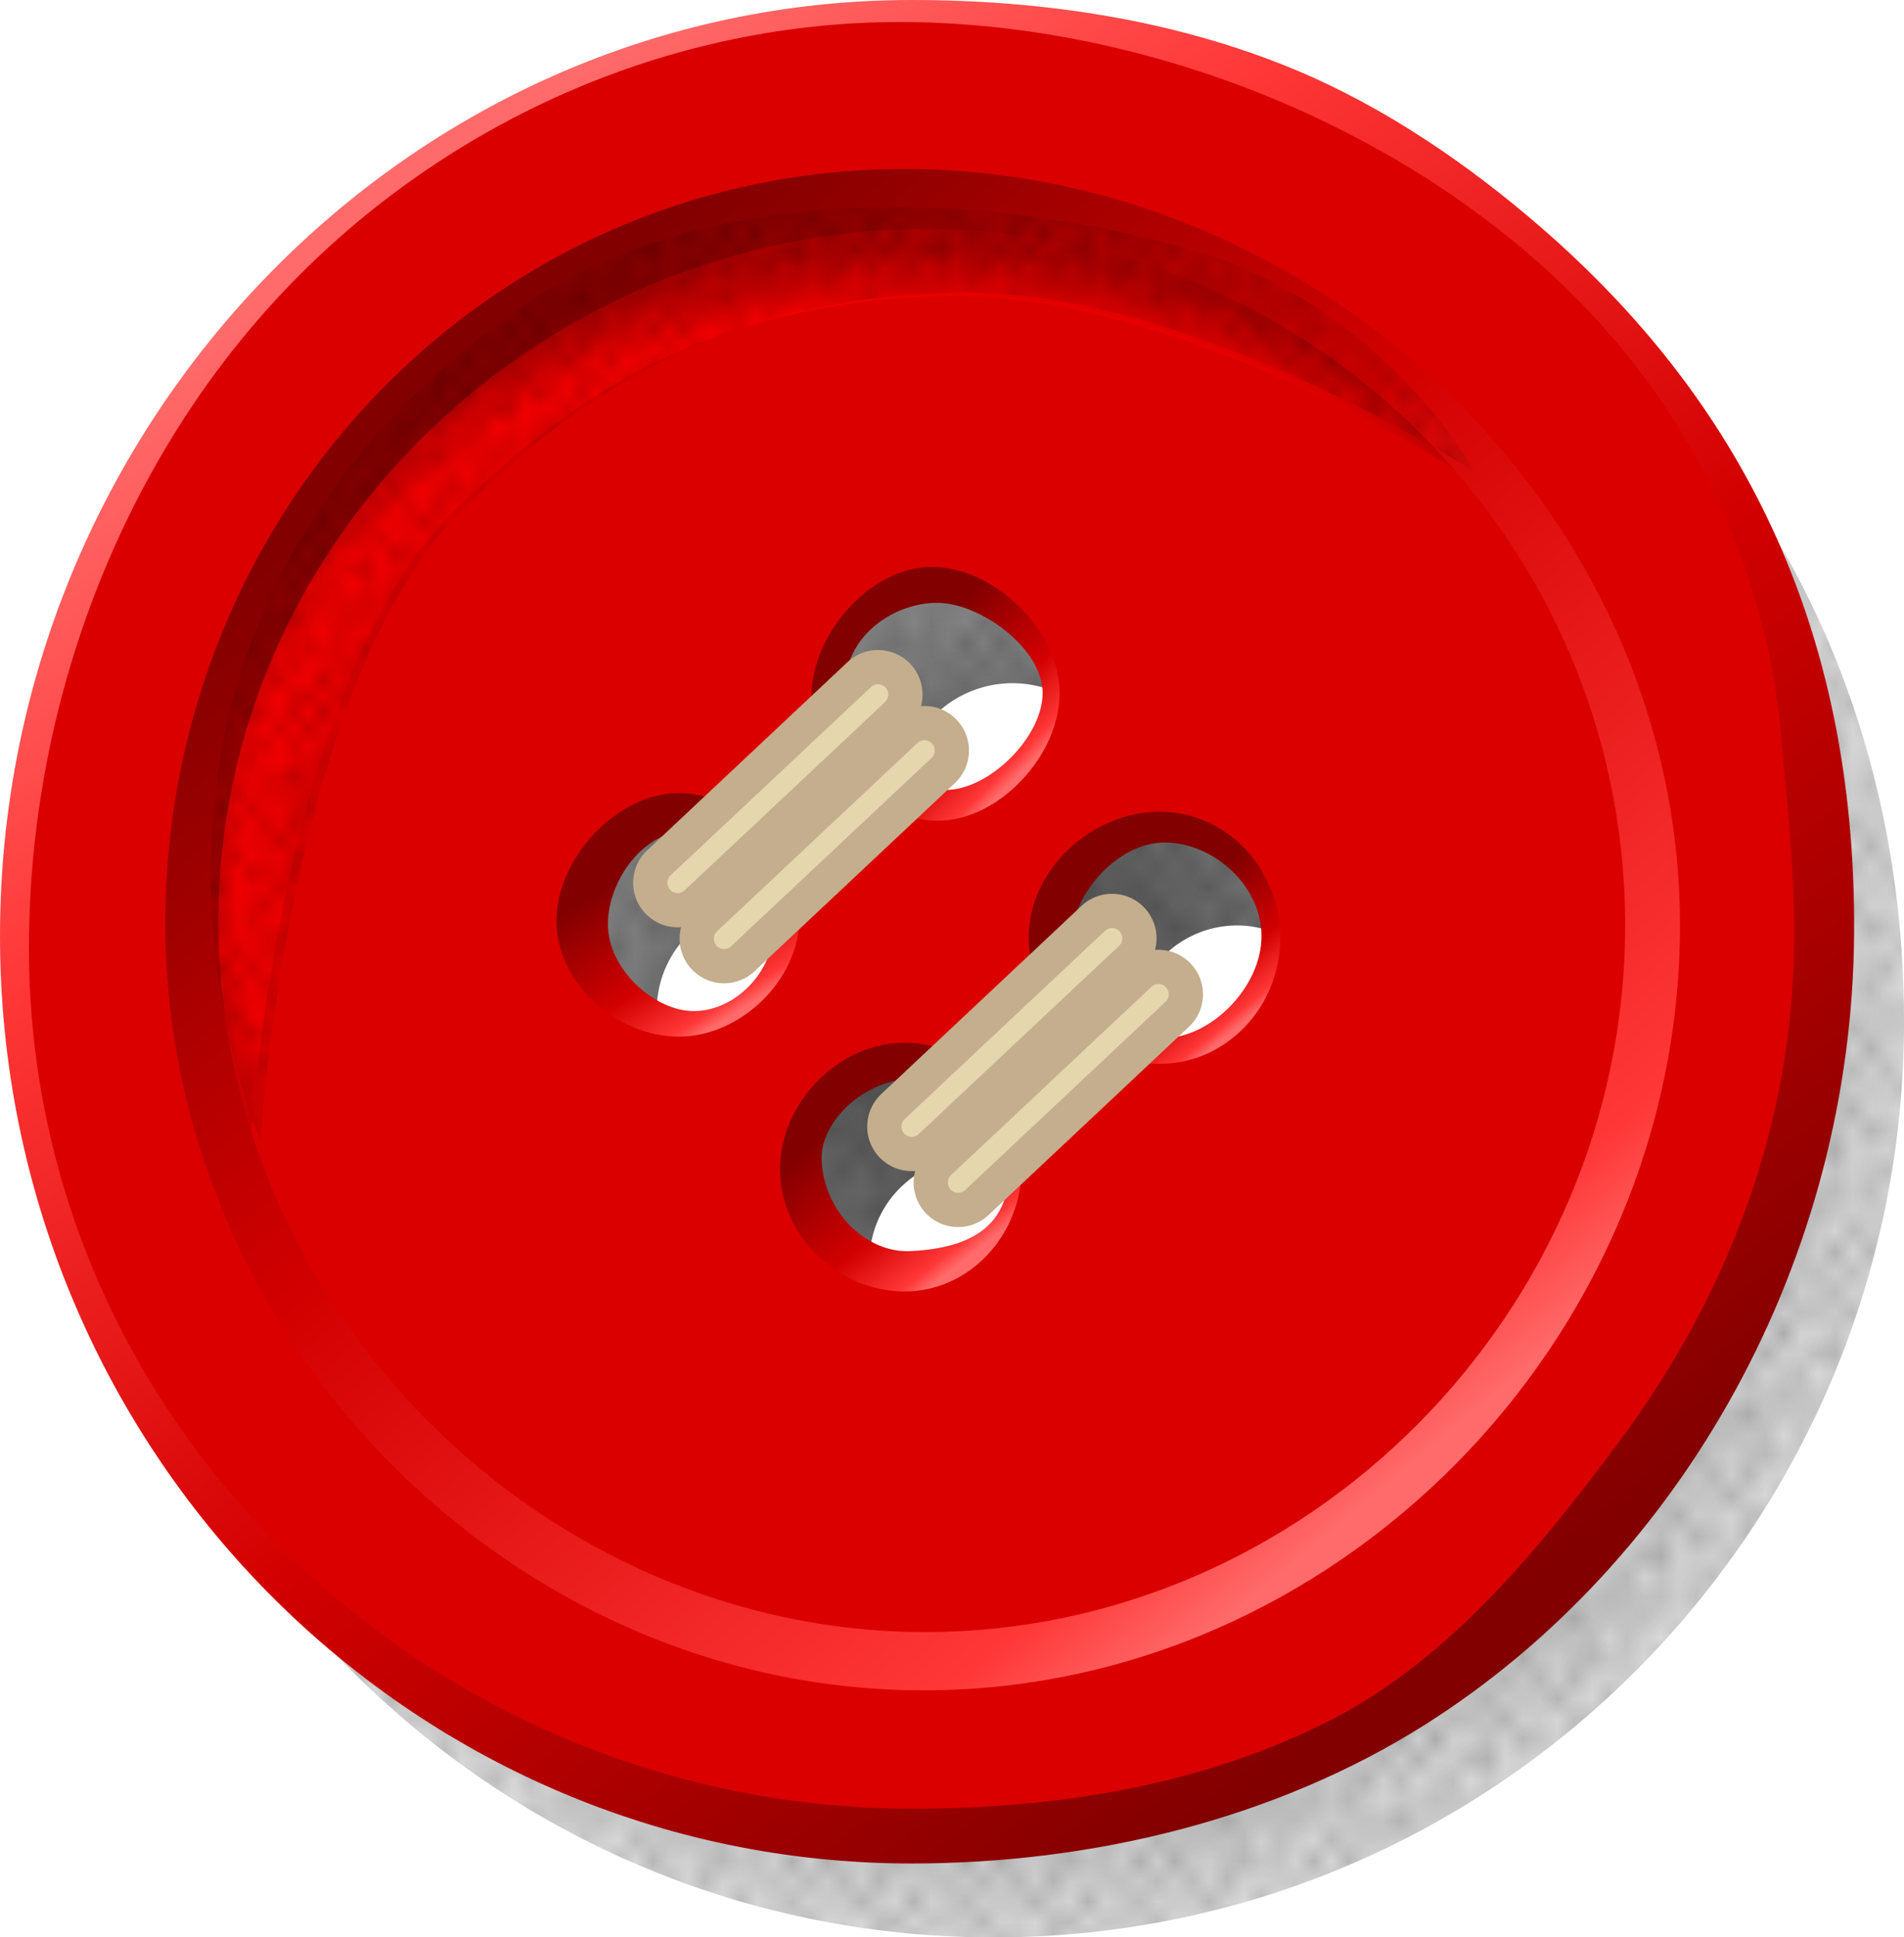 <?xml version="1.0" encoding="UTF-8" standalone="no"?>
<svg
   xmlns:dc="http://purl.org/dc/elements/1.1/"
   xmlns:cc="http://creativecommons.org/ns#"
   xmlns:rdf="http://www.w3.org/1999/02/22-rdf-syntax-ns#"
   xmlns:svg="http://www.w3.org/2000/svg"
   xmlns="http://www.w3.org/2000/svg"
   xmlns:xlink="http://www.w3.org/1999/xlink"
   xmlns:sodipodi="http://sodipodi.sourceforge.net/DTD/sodipodi-0.dtd"
   xmlns:inkscape="http://www.inkscape.org/namespaces/inkscape"
   width="84.652mm"
   height="86.091mm"
   viewBox="0 0 299.948 305.047"
   id="svg2"
   version="1.1"
   inkscape:version="1.0.2-2 (e86c870879, 2021-01-15)"
   sodipodi:docname="button.svg">
  <title
     id="title4136">button - coloured</title>
  <defs
     id="defs4">
    <linearGradient
       inkscape:collect="always"
       id="linearGradient6311">
      <stop
         style="stop-color:#000000;stop-opacity:0.75"
         offset="0"
         id="stop6313" />
      <stop
         style="stop-color:#000000;stop-opacity:0.144"
         offset="1"
         id="stop6315" />
    </linearGradient>
    <linearGradient
       inkscape:collect="always"
       id="linearGradient6144">
      <stop
         style="stop-color:#d30000;stop-opacity:1;"
         offset="0"
         id="stop6146" />
      <stop
         id="stop6156"
         offset="0.785"
         style="stop-color:#db0000;stop-opacity:1" />
      <stop
         id="stop6154"
         offset="0.913"
         style="stop-color:#f60000;stop-opacity:1" />
      <stop
         style="stop-color:#ac0000;stop-opacity:1"
         offset="1"
         id="stop6148" />
    </linearGradient>
    <linearGradient
       inkscape:collect="always"
       id="linearGradient5957">
      <stop
         style="stop-color:#ff6b6b;stop-opacity:1"
         offset="0"
         id="stop5959" />
      <stop
         id="stop5961"
         offset="0.086"
         style="stop-color:#ff3737;stop-opacity:1" />
      <stop
         style="stop-color:#d30000;stop-opacity:1"
         offset="0.396"
         id="stop5963" />
      <stop
         style="stop-color:#820000;stop-opacity:1"
         offset="1"
         id="stop5965" />
    </linearGradient>
    <linearGradient
       id="linearGradient5939"
       inkscape:collect="always">
      <stop
         id="stop5941"
         offset="0"
         style="stop-color:#ff6b6b;stop-opacity:1" />
      <stop
         style="stop-color:#ff3737;stop-opacity:1"
         offset="0.088"
         id="stop5943" />
      <stop
         id="stop5945"
         offset="0.589"
         style="stop-color:#d30000;stop-opacity:1" />
      <stop
         id="stop5947"
         offset="1"
         style="stop-color:#820000;stop-opacity:1" />
    </linearGradient>
    <linearGradient
       inkscape:collect="always"
       id="linearGradient5919">
      <stop
         style="stop-color:#ff6b6b;stop-opacity:1"
         offset="0"
         id="stop5921" />
      <stop
         id="stop5927"
         offset="0.228"
         style="stop-color:#ff3737;stop-opacity:1" />
      <stop
         style="stop-color:#d30000;stop-opacity:1"
         offset="0.582"
         id="stop5929" />
      <stop
         style="stop-color:#820000;stop-opacity:1"
         offset="1"
         id="stop5923" />
    </linearGradient>
    <pattern
       inkscape:collect="always"
       xlink:href="#Polkadots-large"
       id="pattern5898"
       patternTransform="matrix(2.27,0,0,2.512,65.554,-5.168)" />
    <pattern
       inkscape:collect="always"
       xlink:href="#Polkadots-large"
       id="pattern5804"
       patternTransform="matrix(2.74,0,0,3.196,-264.844,-68.56)" />
    <pattern
       inkscape:stockid="Polka dots, large"
       id="Polkadots-large"
       patternTransform="translate(0,0) scale(10,10)"
       height="10"
       width="10"
       patternUnits="userSpaceOnUse"
       inkscape:collect="always">
      <circle
         id="circle5494"
         r="0.45"
         cy="0.810"
         cx="2.567"
         style="fill:black;stroke:none" />
      <circle
         id="circle5496"
         r="0.45"
         cy="2.33"
         cx="3.048"
         style="fill:black;stroke:none" />
      <circle
         id="circle5498"
         r="0.45"
         cy="2.415"
         cx="4.418"
         style="fill:black;stroke:none" />
      <circle
         id="circle5500"
         r="0.45"
         cy="3.029"
         cx="1.844"
         style="fill:black;stroke:none" />
      <circle
         id="circle5502"
         r="0.45"
         cy="1.363"
         cx="6.08"
         style="fill:black;stroke:none" />
      <circle
         id="circle5504"
         r="0.45"
         cy="4.413"
         cx="5.819"
         style="fill:black;stroke:none" />
      <circle
         id="circle5506"
         r="0.45"
         cy="4.048"
         cx="4.305"
         style="fill:black;stroke:none" />
      <circle
         id="circle5508"
         r="0.45"
         cy="3.045"
         cx="5.541"
         style="fill:black;stroke:none" />
      <circle
         id="circle5510"
         r="0.45"
         cy="5.527"
         cx="4.785"
         style="fill:black;stroke:none" />
      <circle
         id="circle5512"
         r="0.45"
         cy="5.184"
         cx="2.667"
         style="fill:black;stroke:none" />
      <circle
         id="circle5514"
         r="0.45"
         cy="1.448"
         cx="7.965"
         style="fill:black;stroke:none" />
      <circle
         id="circle5516"
         r="0.45"
         cy="5.049"
         cx="7.047"
         style="fill:black;stroke:none" />
      <circle
         id="circle5518"
         r="0.45"
         cy="0.895"
         cx="4.340"
         style="fill:black;stroke:none" />
      <circle
         id="circle5520"
         r="0.45"
         cy="0.340"
         cx="7.125"
         style="fill:black;stroke:none" />
      <circle
         id="circle5522"
         r="0.45"
         cy="1.049"
         cx="9.553"
         style="fill:black;stroke:none" />
      <circle
         id="circle5524"
         r="0.45"
         cy="2.689"
         cx="7.006"
         style="fill:black;stroke:none" />
      <circle
         id="circle5526"
         r="0.45"
         cy="2.689"
         cx="8.909"
         style="fill:black;stroke:none" />
      <circle
         id="circle5528"
         r="0.45"
         cy="4.407"
         cx="9.315"
         style="fill:black;stroke:none" />
      <circle
         id="circle5530"
         r="0.45"
         cy="3.870"
         cx="7.820"
         style="fill:black;stroke:none" />
      <circle
         id="circle5532"
         r="0.45"
         cy="5.948"
         cx="8.270"
         style="fill:black;stroke:none" />
      <circle
         id="circle5534"
         r="0.45"
         cy="7.428"
         cx="7.973"
         style="fill:black;stroke:none" />
      <circle
         id="circle5536"
         r="0.45"
         cy="8.072"
         cx="9.342"
         style="fill:black;stroke:none" />
      <circle
         id="circle5538"
         r="0.45"
         cy="9.315"
         cx="8.206"
         style="fill:black;stroke:none" />
      <circle
         id="circle5540"
         r="0.45"
         cy="9.475"
         cx="9.682"
         style="fill:black;stroke:none" />
      <circle
         id="circle5542"
         r="0.45"
         cy="6.186"
         cx="9.688"
         style="fill:black;stroke:none" />
      <circle
         id="circle5544"
         r="0.45"
         cy="6.296"
         cx="3.379"
         style="fill:black;stroke:none" />
      <circle
         id="circle5546"
         r="0.45"
         cy="8.204"
         cx="2.871"
         style="fill:black;stroke:none" />
      <circle
         id="circle5548"
         r="0.45"
         cy="8.719"
         cx="4.59"
         style="fill:black;stroke:none" />
      <circle
         id="circle5550"
         r="0.45"
         cy="9.671"
         cx="3.181"
         style="fill:black;stroke:none" />
      <circle
         id="circle5552"
         r="0.45"
         cy="7.315"
         cx="5.734"
         style="fill:black;stroke:none" />
      <circle
         id="circle5554"
         r="0.45"
         cy="6.513"
         cx="6.707"
         style="fill:black;stroke:none" />
      <circle
         id="circle5556"
         r="0.45"
         cy="9.670"
         cx="5.730"
         style="fill:black;stroke:none" />
      <circle
         id="circle5558"
         r="0.45"
         cy="8.373"
         cx="6.535"
         style="fill:black;stroke:none" />
      <circle
         id="circle5560"
         r="0.45"
         cy="7.154"
         cx="4.37"
         style="fill:black;stroke:none" />
      <circle
         id="circle5562"
         r="0.45"
         cy="7.25"
         cx="0.622"
         style="fill:black;stroke:none" />
      <circle
         id="circle5564"
         r="0.45"
         cy="5.679"
         cx="0.831"
         style="fill:black;stroke:none" />
      <circle
         id="circle5566"
         r="0.45"
         cy="8.519"
         cx="1.257"
         style="fill:black;stroke:none" />
      <circle
         id="circle5568"
         r="0.45"
         cy="6.877"
         cx="1.989"
         style="fill:black;stroke:none" />
      <circle
         id="circle5570"
         r="0.45"
         cy="3.181"
         cx="0.374"
         style="fill:black;stroke:none" />
      <circle
         id="circle5572"
         r="0.45"
         cy="1.664"
         cx="1.166"
         style="fill:black;stroke:none" />
      <circle
         id="circle5574"
         r="0.45"
         cy="0.093"
         cx="1.151"
         style="fill:black;stroke:none" />
      <circle
         id="circle5576"
         r="0.45"
         cy="10.093"
         cx="1.151"
         style="fill:black;stroke:none" />
      <circle
         id="circle5578"
         r="0.45"
         cy="4.451"
         cx="1.302"
         style="fill:black;stroke:none" />
      <circle
         id="circle5580"
         r="0.45"
         cy="3.763"
         cx="3.047"
         style="fill:black;stroke:none" />
    </pattern>
    <linearGradient
       inkscape:collect="always"
       xlink:href="#linearGradient5919"
       id="linearGradient5925"
       x1="29.576"
       y1="9.143"
       x2="84.524"
       y2="83.893"
       gradientUnits="userSpaceOnUse"
       gradientTransform="matrix(3.044,0,0,3.044,63.939,-4.63)" />
    <linearGradient
       inkscape:collect="always"
       xlink:href="#linearGradient5939"
       id="linearGradient5937"
       x1="77.882"
       y1="77.786"
       x2="30.012"
       y2="20.786"
       gradientUnits="userSpaceOnUse"
       gradientTransform="matrix(3.044,0,0,3.044,63.939,-4.63)" />
    <linearGradient
       inkscape:collect="always"
       xlink:href="#linearGradient5957"
       id="linearGradient5955"
       x1="42.809"
       y1="54.645"
       x2="37.883"
       y2="46.895"
       gradientUnits="userSpaceOnUse"
       gradientTransform="matrix(3.044,0,0,3.044,63.939,-4.63)" />
    <linearGradient
       inkscape:collect="always"
       xlink:href="#linearGradient5957"
       id="linearGradient5973"
       x1="56.82"
       y1="42.525"
       x2="50.848"
       y2="36.587"
       gradientUnits="userSpaceOnUse"
       gradientTransform="matrix(3.044,0,0,3.044,63.939,-4.63)" />
    <linearGradient
       inkscape:collect="always"
       xlink:href="#linearGradient5957"
       id="linearGradient5981"
       x1="68.244"
       y1="55.58"
       x2="63.889"
       y2="50.33"
       gradientUnits="userSpaceOnUse"
       gradientTransform="matrix(3.044,0,0,3.044,63.939,-4.63)" />
    <linearGradient
       inkscape:collect="always"
       xlink:href="#linearGradient5957"
       id="linearGradient5989"
       x1="53.754"
       y1="67.94"
       x2="47.762"
       y2="60.378"
       gradientUnits="userSpaceOnUse"
       gradientTransform="matrix(3.044,0,0,3.044,63.939,-4.63)" />
    <radialGradient
       inkscape:collect="always"
       xlink:href="#linearGradient6144"
       id="radialGradient6152"
       cx="144.729"
       cy="97.861"
       fx="144.729"
       fy="97.861"
       r="32.711"
       gradientTransform="matrix(3.586,0.052,-0.045,3.102,-294.688,-166.153)"
       gradientUnits="userSpaceOnUse" />
    <radialGradient
       inkscape:collect="always"
       xlink:href="#linearGradient6311"
       id="radialGradient6317"
       cx="139.477"
       cy="91.804"
       fx="139.477"
       fy="91.804"
       r="47.104"
       gradientTransform="matrix(3.044,0,0,3.061,-193.232,-115.732)"
       gradientUnits="userSpaceOnUse" />
  </defs>
  <sodipodi:namedview
     id="base"
     pagecolor="#ffffff"
     bordercolor="#666666"
     borderopacity="1.0"
     inkscape:pageopacity="0.0"
     inkscape:pageshadow="2"
     inkscape:zoom="2"
     inkscape:cx="177.47699"
     inkscape:cy="154.87392"
     inkscape:document-units="mm"
     inkscape:current-layer="layer2"
     showgrid="false"
     inkscape:window-width="1920"
     inkscape:window-height="1017"
     inkscape:window-x="-8"
     inkscape:window-y="-8"
     inkscape:window-maximized="1"
     borderlayer="true"
     inkscape:snap-global="false"
     inkscape:document-rotation="0" />
  <g
     inkscape:groupmode="layer"
     id="layer2"
     inkscape:label="Ebene 2"
     transform="translate(-74.826,-4.359)">
    <path
       inkscape:connector-curvature="0"
       style="opacity:1;fill:url(#radialGradient6317);fill-opacity:1;stroke:none;stroke-width:1.079;stroke-linecap:round;stroke-linejoin:bevel;stroke-miterlimit:4;stroke-dasharray:none;stroke-dashoffset:0;stroke-opacity:1"
       d="m 231.372,21.073 c -79.197,0 -143.397,64.543 -143.397,144.164 0,79.621 64.2,144.17 143.397,144.17 79.197,0 143.403,-64.549 143.403,-144.17 0,-41.531 -15.548,-78.959 -43.5,-105.266 -25.636,-24.128 -62.015,-38.898 -99.903,-38.898 z m 2.955,90.859 a 17.19,16.942 0 0 1 17.189,16.94 17.19,16.942 0 0 1 -17.189,16.94 17.19,16.942 0 0 1 -17.19,-16.94 17.19,16.942 0 0 1 17.19,-16.94 z m -40.141,35.122 a 15.9,16.399 0 0 1 15.899,16.399 15.9,16.399 0 0 1 -15.899,16.399 15.9,16.399 0 0 1 -15.899,-16.399 15.9,16.399 0 0 1 15.899,-16.399 z m 75.501,3.021 a 16.715,17.281 0 0 1 16.714,17.279 16.715,17.281 0 0 1 -16.714,17.285 16.715,17.281 0 0 1 -16.714,-17.285 16.715,17.281 0 0 1 16.714,-17.279 z m -40.521,36.24 a 17.326,16.399 0 0 1 17.326,16.399 17.326,16.399 0 0 1 -17.326,16.399 17.326,16.399 0 0 1 -17.326,-16.399 17.326,16.399 0 0 1 17.326,-16.399 z"
       id="path4274-8-6" />
    <path
       inkscape:connector-curvature="0"
       style="opacity:0.304;fill:url(#pattern5804);fill-opacity:1;stroke:none;stroke-width:1.079;stroke-linecap:round;stroke-linejoin:bevel;stroke-miterlimit:4;stroke-dasharray:none;stroke-dashoffset:0;stroke-opacity:1"
       d="m 231.372,21.073 c -79.197,0 -143.397,64.543 -143.397,144.164 0,79.621 64.2,144.17 143.397,144.17 79.197,0 143.402,-64.549 143.402,-144.17 0,-41.531 -15.548,-78.959 -43.5,-105.266 C 305.638,35.843 269.259,21.073 231.372,21.073 Z m 2.955,90.859 a 17.19,16.942 0 0 1 17.189,16.94 17.19,16.942 0 0 1 -17.189,16.94 17.19,16.942 0 0 1 -17.19,-16.94 17.19,16.942 0 0 1 17.19,-16.94 z m -40.141,35.122 a 15.9,16.399 0 0 1 15.899,16.399 15.9,16.399 0 0 1 -15.899,16.399 15.9,16.399 0 0 1 -15.899,-16.399 15.9,16.399 0 0 1 15.899,-16.399 z m 75.501,3.021 a 16.715,17.281 0 0 1 16.714,17.279 16.715,17.281 0 0 1 -16.714,17.285 16.715,17.281 0 0 1 -16.714,-17.285 16.715,17.281 0 0 1 16.714,-17.279 z m -40.521,36.24 a 17.326,16.399 0 0 1 17.326,16.399 17.326,16.399 0 0 1 -17.326,16.399 17.326,16.399 0 0 1 -17.326,-16.399 17.326,16.399 0 0 1 17.326,-16.399 z"
       id="path4274-8" />
    <path
       style="opacity:1;fill:#db0000;fill-opacity:1;stroke:#bb0000;stroke-width:1.079;stroke-linecap:round;stroke-linejoin:bevel;stroke-miterlimit:4;stroke-dasharray:none;stroke-dashoffset:0;stroke-opacity:1"
       d="m 220.006,6.073 c -79.197,0 -143.397,64.543 -143.397,144.164 0,79.621 64.2,144.17 143.397,144.17 79.197,0 143.402,-64.549 143.402,-144.17 0,-41.531 -15.548,-78.959 -43.5,-105.266 C 294.273,20.843 257.894,6.073 220.006,6.073 Z m 2.955,90.859 a 17.19,16.942 0 0 1 17.19,16.94 17.19,16.942 0 0 1 -17.19,16.94 17.19,16.942 0 0 1 -17.19,-16.94 17.19,16.942 0 0 1 17.19,-16.94 z m -40.141,35.122 a 15.9,16.399 0 0 1 15.899,16.399 15.9,16.399 0 0 1 -15.899,16.399 15.9,16.399 0 0 1 -15.899,-16.399 15.9,16.399 0 0 1 15.899,-16.399 z m 75.501,3.021 a 16.715,17.281 0 0 1 16.714,17.279 16.715,17.281 0 0 1 -16.714,17.285 16.715,17.281 0 0 1 -16.714,-17.285 16.715,17.281 0 0 1 16.714,-17.279 z m -40.521,36.24 a 17.326,16.399 0 0 1 17.326,16.399 17.326,16.399 0 0 1 -17.326,16.399 17.326,16.399 0 0 1 -17.326,-16.399 17.326,16.399 0 0 1 17.326,-16.399 z"
       id="path4274" />
    <path
       style="color:#000000;font-style:normal;font-variant:normal;font-weight:normal;font-stretch:normal;font-size:medium;line-height:normal;font-family:sans-serif;text-indent:0;text-align:start;text-decoration:none;text-decoration-line:none;text-decoration-style:solid;text-decoration-color:#000000;letter-spacing:normal;word-spacing:normal;text-transform:none;writing-mode:lr-tb;direction:ltr;baseline-shift:baseline;text-anchor:start;white-space:normal;clip-rule:nonzero;display:inline;overflow:visible;visibility:visible;opacity:1;isolation:auto;mix-blend-mode:normal;color-interpolation:sRGB;color-interpolation-filters:linearRGB;solid-color:#000000;solid-opacity:1;fill:url(#linearGradient5925);fill-opacity:1;fill-rule:nonzero;stroke:none;stroke-width:8.629;stroke-linecap:round;stroke-linejoin:bevel;stroke-miterlimit:4;stroke-dasharray:none;stroke-dashoffset:0;stroke-opacity:1;color-rendering:auto;image-rendering:auto;shape-rendering:auto;text-rendering:auto;enable-background:accumulate"
       d="m 218.431,4.359 c -79.299,0 -143.605,66.824 -143.605,147.382 0,80.558 64.306,146.031 143.605,146.031 28.827,0 57.616,-7.152 80.879,-21.853 40.728,-25.74 67.32,-73.448 67.606,-124.72 C 367.188,102.638 348.754,67.154 317.498,40.086 306.156,30.264 292.975,21.201 278.749,15.296 259.864,7.458 239.139,4.359 218.431,4.359 Z m -1.9,3.469 c 45.648,0 95.396,23.026 120.374,60.214 9.862,14.683 16.826,33.229 18.423,51.435 0.965,10.994 2.147,20.902 2.147,31.992 0,30.092 -10.66,57.13 -27.513,79.797 -12.3,16.543 -26.536,34.085 -44.956,43.633 -20.061,10.398 -43.102,14.245 -66.575,14.245 -74.554,0 -139.043,-59.529 -139.043,-135.503 0,-37.26 13.697,-74.13 37.833,-100.924 25.078,-27.84 61.32,-44.889 99.31,-44.889 z"
       id="path4169"
       inkscape:connector-curvature="0"
       sodipodi:nodetypes="ssssssssssssssssss" />
    <path
       style="fill:url(#radialGradient6152);fill-opacity:1;fill-rule:evenodd;stroke:none;stroke-width:0.885;stroke-linecap:butt;stroke-linejoin:miter;stroke-miterlimit:4;stroke-dasharray:none;stroke-opacity:1"
       d="m 114.257,184.436 c 0,0 -33.669,-76.051 38.478,-129.427 29.129,-21.551 73.689,-20.703 108.17,-10.763 30.528,8.801 44.667,34.98 44.667,34.98 0,0 -44.625,-28.98 -81.531,-28.253 -39.269,0.774 -60.688,17.658 -77.226,33.366 -28.154,26.742 -32.559,100.098 -32.559,100.098 z"
       id="path5806-9"
       inkscape:connector-curvature="0"
       sodipodi:nodetypes="csscssc" />
    <path
       style="color:#000000;font-style:normal;font-variant:normal;font-weight:normal;font-stretch:normal;font-size:medium;line-height:normal;font-family:sans-serif;text-indent:0;text-align:start;text-decoration:none;text-decoration-line:none;text-decoration-style:solid;text-decoration-color:#000000;letter-spacing:normal;word-spacing:normal;text-transform:none;writing-mode:lr-tb;direction:ltr;baseline-shift:baseline;text-anchor:start;white-space:normal;clip-rule:nonzero;display:inline;overflow:visible;visibility:visible;opacity:1;isolation:auto;mix-blend-mode:normal;color-interpolation:sRGB;color-interpolation-filters:linearRGB;solid-color:#000000;solid-opacity:1;fill:url(#linearGradient5937);fill-opacity:1;fill-rule:nonzero;stroke:none;stroke-width:8.629;stroke-linecap:round;stroke-linejoin:bevel;stroke-miterlimit:4;stroke-dasharray:none;stroke-dashoffset:0;stroke-opacity:1;color-rendering:auto;image-rendering:auto;shape-rendering:auto;text-rendering:auto;enable-background:accumulate"
       d="m 217.323,30.964 c -64.885,0 -116.452,53.418 -116.452,118.82 0,65.402 54.553,120.727 119.438,120.727 64.885,0 119.173,-55.053 119.173,-120.455 0,-65.402 -57.274,-119.092 -122.159,-119.092 z m 3.529,9.442 c 60.18,0 109.996,48.87 109.996,109.65 0,60.78 -50.088,111.279 -110.268,111.279 -60.18,0 -111.354,-51.042 -111.354,-111.822 0,-60.78 51.445,-109.107 111.625,-109.107 z"
       id="path4169-1"
       inkscape:connector-curvature="0"
       sodipodi:nodetypes="ssssssssss" />
    <path
       style="color:#000000;font-style:normal;font-variant:normal;font-weight:normal;font-stretch:normal;font-size:medium;line-height:normal;font-family:sans-serif;text-indent:0;text-align:start;text-decoration:none;text-decoration-line:none;text-decoration-style:solid;text-decoration-color:#000000;letter-spacing:normal;word-spacing:normal;text-transform:none;writing-mode:lr-tb;direction:ltr;baseline-shift:baseline;text-anchor:start;white-space:normal;clip-rule:nonzero;display:inline;overflow:visible;visibility:visible;opacity:1;isolation:auto;mix-blend-mode:normal;color-interpolation:sRGB;color-interpolation-filters:linearRGB;solid-color:#000000;solid-opacity:1;fill:url(#linearGradient5955);fill-opacity:1;fill-rule:nonzero;stroke:none;stroke-width:5.393;stroke-linecap:round;stroke-linejoin:bevel;stroke-miterlimit:4;stroke-dasharray:none;stroke-dashoffset:0;stroke-opacity:1;color-rendering:auto;image-rendering:auto;shape-rendering:auto;text-rendering:auto;enable-background:accumulate"
       d="m 181.763,129.23 c -9.744,0 -19.276,10.268 -19.276,20.122 0,9.854 9.533,18.228 19.276,18.228 9.744,0 19.005,-8.917 19.005,-18.771 0,-9.854 -9.261,-19.579 -19.005,-19.579 z m 1.357,5.936 c 6.769,0 13.612,8.274 13.612,15.272 0,6.998 -6.307,13.415 -13.069,13.107 -5.955,-0.271 -13.069,-6.651 -13.069,-13.65 0,-6.998 5.757,-14.73 12.526,-14.73 z"
       id="path4169-4"
       inkscape:connector-curvature="0"
       sodipodi:nodetypes="ssssssssss" />
    <path
       style="color:#000000;font-style:normal;font-variant:normal;font-weight:normal;font-stretch:normal;font-size:medium;line-height:normal;font-family:sans-serif;text-indent:0;text-align:start;text-decoration:none;text-decoration-line:none;text-decoration-style:solid;text-decoration-color:#000000;letter-spacing:normal;word-spacing:normal;text-transform:none;writing-mode:lr-tb;direction:ltr;baseline-shift:baseline;text-anchor:start;white-space:normal;clip-rule:nonzero;display:inline;overflow:visible;visibility:visible;opacity:1;isolation:auto;mix-blend-mode:normal;color-interpolation:sRGB;color-interpolation-filters:linearRGB;solid-color:#000000;solid-opacity:1;fill:url(#linearGradient5973);fill-opacity:1;fill-rule:nonzero;stroke:none;stroke-width:5.393;stroke-linecap:round;stroke-linejoin:bevel;stroke-miterlimit:4;stroke-dasharray:none;stroke-dashoffset:0;stroke-opacity:1;color-rendering:auto;image-rendering:auto;shape-rendering:auto;text-rendering:auto;enable-background:accumulate"
       d="m 221.667,93.612 c -9.744,0 -18.999,10.54 -18.999,20.394 0,9.854 10.07,19.585 19.813,19.585 9.744,0 19.276,-10.274 19.276,-20.128 0,-9.854 -10.347,-19.851 -20.091,-19.851 z m 0.814,5.664 c 6.769,0 16.598,7.188 16.598,14.187 0,6.998 -8.472,15.278 -15.241,15.278 -6.769,0 -16.321,-4.208 -16.049,-15.821 0.202,-8.625 7.923,-13.644 14.692,-13.644 z"
       id="path4169-4-8"
       inkscape:connector-curvature="0"
       sodipodi:nodetypes="ssssssssss" />
    <path
       style="color:#000000;font-style:normal;font-variant:normal;font-weight:normal;font-stretch:normal;font-size:medium;line-height:normal;font-family:sans-serif;text-indent:0;text-align:start;text-decoration:none;text-decoration-line:none;text-decoration-style:solid;text-decoration-color:#000000;letter-spacing:normal;word-spacing:normal;text-transform:none;writing-mode:lr-tb;direction:ltr;baseline-shift:baseline;text-anchor:start;white-space:normal;clip-rule:nonzero;display:inline;overflow:visible;visibility:visible;opacity:1;isolation:auto;mix-blend-mode:normal;color-interpolation:sRGB;color-interpolation-filters:linearRGB;solid-color:#000000;solid-opacity:1;fill:url(#linearGradient5981);fill-opacity:1;fill-rule:nonzero;stroke:none;stroke-width:5.393;stroke-linecap:round;stroke-linejoin:bevel;stroke-miterlimit:4;stroke-dasharray:none;stroke-dashoffset:0;stroke-opacity:1;color-rendering:auto;image-rendering:auto;shape-rendering:auto;text-rendering:auto;enable-background:accumulate"
       d="m 257.507,132.161 c -10.539,0 -20.632,8.992 -20.632,19.853 0,10.861 10.092,19.853 20.632,19.853 10.539,0 19.003,-8.992 19.003,-19.853 0,-10.861 -8.464,-19.853 -19.003,-19.853 z m 0.814,4.85 c 7.473,0 15.239,6.641 15.239,14.732 0,8.091 -8.038,16.089 -15.51,16.089 -7.473,0 -14.696,-6.37 -14.696,-14.46 0,-8.091 7.495,-16.361 14.967,-16.361 z"
       id="path4169-4-6"
       inkscape:connector-curvature="0"
       sodipodi:nodetypes="ssssssssss" />
    <path
       style="color:#000000;font-style:normal;font-variant:normal;font-weight:normal;font-stretch:normal;font-size:medium;line-height:normal;font-family:sans-serif;text-indent:0;text-align:start;text-decoration:none;text-decoration-line:none;text-decoration-style:solid;text-decoration-color:#000000;letter-spacing:normal;word-spacing:normal;text-transform:none;writing-mode:lr-tb;direction:ltr;baseline-shift:baseline;text-anchor:start;white-space:normal;clip-rule:nonzero;display:inline;overflow:visible;visibility:visible;opacity:1;isolation:auto;mix-blend-mode:normal;color-interpolation:sRGB;color-interpolation-filters:linearRGB;solid-color:#000000;solid-opacity:1;fill:url(#linearGradient5989);fill-opacity:1;fill-rule:nonzero;stroke:none;stroke-width:5.393;stroke-linecap:round;stroke-linejoin:bevel;stroke-miterlimit:4;stroke-dasharray:none;stroke-dashoffset:0;stroke-opacity:1;color-rendering:auto;image-rendering:auto;shape-rendering:auto;text-rendering:auto;enable-background:accumulate"
       d="m 217.325,168.538 c -10.267,0 -19.614,9.283 -19.614,19.97 0,10.686 9.346,19.196 19.614,19.196 10.267,0 18.462,-8.893 18.462,-19.58 0,-10.686 -8.195,-19.586 -18.462,-19.586 z m 0,5.777 c 9.641,-0.96 16.524,5.652 16.524,13.617 0,7.965 -4.004,12.843 -15.565,13.419 -7.136,0.355 -13.759,-6.418 -14.029,-14.379 -0.192,-5.662 5.959,-11.949 13.069,-12.657 z"
       id="path4169-4-9"
       inkscape:connector-curvature="0"
       sodipodi:nodetypes="ssssssssss" />
    <path
       style="color:#000000;font-style:normal;font-variant:normal;font-weight:normal;font-stretch:normal;font-size:medium;line-height:normal;font-family:sans-serif;text-indent:0;text-align:start;text-decoration:none;text-decoration-line:none;text-decoration-style:solid;text-decoration-color:#000000;letter-spacing:normal;word-spacing:normal;text-transform:none;writing-mode:lr-tb;direction:ltr;baseline-shift:baseline;text-anchor:start;white-space:normal;clip-rule:nonzero;display:inline;overflow:visible;visibility:visible;opacity:1;isolation:auto;mix-blend-mode:normal;color-interpolation:sRGB;color-interpolation-filters:linearRGB;solid-color:#000000;solid-opacity:1;fill:#e5d6ae;fill-opacity:1;fill-rule:evenodd;stroke:#c4ae8d;stroke-width:5.393;stroke-linecap:round;stroke-linejoin:miter;stroke-miterlimit:4;stroke-dasharray:none;stroke-dashoffset:0;stroke-opacity:1;color-rendering:auto;image-rendering:auto;shape-rendering:auto;text-rendering:auto;enable-background:accumulate"
       d="m 213.151,109.406 a 4.315,4.315 0 0 0 -3.009,1.213 l -31.483,29.563 a 4.316,4.316 0 1 0 5.91,6.291 l 31.483,-29.563 a 4.315,4.315 0 0 0 -2.902,-7.504 z"
       id="path4237"
       inkscape:connector-curvature="0" />
    <path
       style="color:#000000;font-style:normal;font-variant:normal;font-weight:normal;font-stretch:normal;font-size:medium;line-height:normal;font-family:sans-serif;text-indent:0;text-align:start;text-decoration:none;text-decoration-line:none;text-decoration-style:solid;text-decoration-color:#000000;letter-spacing:normal;word-spacing:normal;text-transform:none;writing-mode:lr-tb;direction:ltr;baseline-shift:baseline;text-anchor:start;white-space:normal;clip-rule:nonzero;display:inline;overflow:visible;visibility:visible;opacity:1;isolation:auto;mix-blend-mode:normal;color-interpolation:sRGB;color-interpolation-filters:linearRGB;solid-color:#000000;solid-opacity:1;fill:#e5d6ae;fill-opacity:1;fill-rule:evenodd;stroke:#c4ae8d;stroke-width:5.393;stroke-linecap:round;stroke-linejoin:miter;stroke-miterlimit:4;stroke-dasharray:none;stroke-dashoffset:0;stroke-opacity:1;color-rendering:auto;image-rendering:auto;shape-rendering:auto;text-rendering:auto;enable-background:accumulate"
       d="m 220.466,118.219 a 4.315,4.315 0 0 0 -3.009,1.213 l -31.483,29.563 a 4.316,4.316 0 1 0 5.91,6.291 l 31.483,-29.563 a 4.315,4.315 0 0 0 -2.902,-7.504 z"
       id="path4237-8"
       inkscape:connector-curvature="0" />
    <path
       style="color:#000000;font-style:normal;font-variant:normal;font-weight:normal;font-stretch:normal;font-size:medium;line-height:normal;font-family:sans-serif;text-indent:0;text-align:start;text-decoration:none;text-decoration-line:none;text-decoration-style:solid;text-decoration-color:#000000;letter-spacing:normal;word-spacing:normal;text-transform:none;writing-mode:lr-tb;direction:ltr;baseline-shift:baseline;text-anchor:start;white-space:normal;clip-rule:nonzero;display:inline;overflow:visible;visibility:visible;opacity:1;isolation:auto;mix-blend-mode:normal;color-interpolation:sRGB;color-interpolation-filters:linearRGB;solid-color:#000000;solid-opacity:1;fill:#e5d6ae;fill-opacity:1;fill-rule:evenodd;stroke:#c4ae8d;stroke-width:5.393;stroke-linecap:round;stroke-linejoin:miter;stroke-miterlimit:4;stroke-dasharray:none;stroke-dashoffset:0;stroke-opacity:1;color-rendering:auto;image-rendering:auto;shape-rendering:auto;text-rendering:auto;enable-background:accumulate"
       d="m 250.018,147.791 a 4.315,4.315 0 0 0 -3.009,1.213 l -31.483,29.563 a 4.316,4.316 0 1 0 5.91,6.291 l 31.483,-29.563 a 4.315,4.315 0 0 0 -2.902,-7.504 z"
       id="path4237-9"
       inkscape:connector-curvature="0" />
    <path
       style="color:#000000;font-style:normal;font-variant:normal;font-weight:normal;font-stretch:normal;font-size:medium;line-height:normal;font-family:sans-serif;text-indent:0;text-align:start;text-decoration:none;text-decoration-line:none;text-decoration-style:solid;text-decoration-color:#000000;letter-spacing:normal;word-spacing:normal;text-transform:none;writing-mode:lr-tb;direction:ltr;baseline-shift:baseline;text-anchor:start;white-space:normal;clip-rule:nonzero;display:inline;overflow:visible;visibility:visible;opacity:1;isolation:auto;mix-blend-mode:normal;color-interpolation:sRGB;color-interpolation-filters:linearRGB;solid-color:#000000;solid-opacity:1;fill:#e5d6ae;fill-opacity:1;fill-rule:evenodd;stroke:#c4ae8d;stroke-width:5.393;stroke-linecap:round;stroke-linejoin:miter;stroke-miterlimit:4;stroke-dasharray:none;stroke-dashoffset:0;stroke-opacity:1;color-rendering:auto;image-rendering:auto;shape-rendering:auto;text-rendering:auto;enable-background:accumulate"
       d="m 257.333,156.604 a 4.315,4.315 0 0 0 -3.009,1.213 l -31.483,29.563 a 4.316,4.316 0 1 0 5.91,6.291 l 31.483,-29.563 a 4.315,4.315 0 0 0 -2.902,-7.504 z"
       id="path4237-8-8"
       inkscape:connector-curvature="0" />
    <path
       style="opacity:0.296;fill:url(#pattern5898);fill-opacity:1;fill-rule:evenodd;stroke:none;stroke-width:0.885;stroke-linecap:butt;stroke-linejoin:miter;stroke-miterlimit:4;stroke-dasharray:none;stroke-opacity:1"
       d="m 115.872,183.898 c 0,0 -33.669,-76.051 38.478,-129.427 29.129,-21.551 73.689,-20.703 108.17,-10.763 30.528,8.801 44.667,34.98 44.667,34.98 0,0 -44.625,-28.98 -81.531,-28.253 C 186.387,51.208 164.968,68.092 148.43,83.8 120.276,110.542 115.872,183.898 115.872,183.898 Z"
       id="path5806"
       inkscape:connector-curvature="0"
       sodipodi:nodetypes="csscssc" />
  </g>
</svg>
